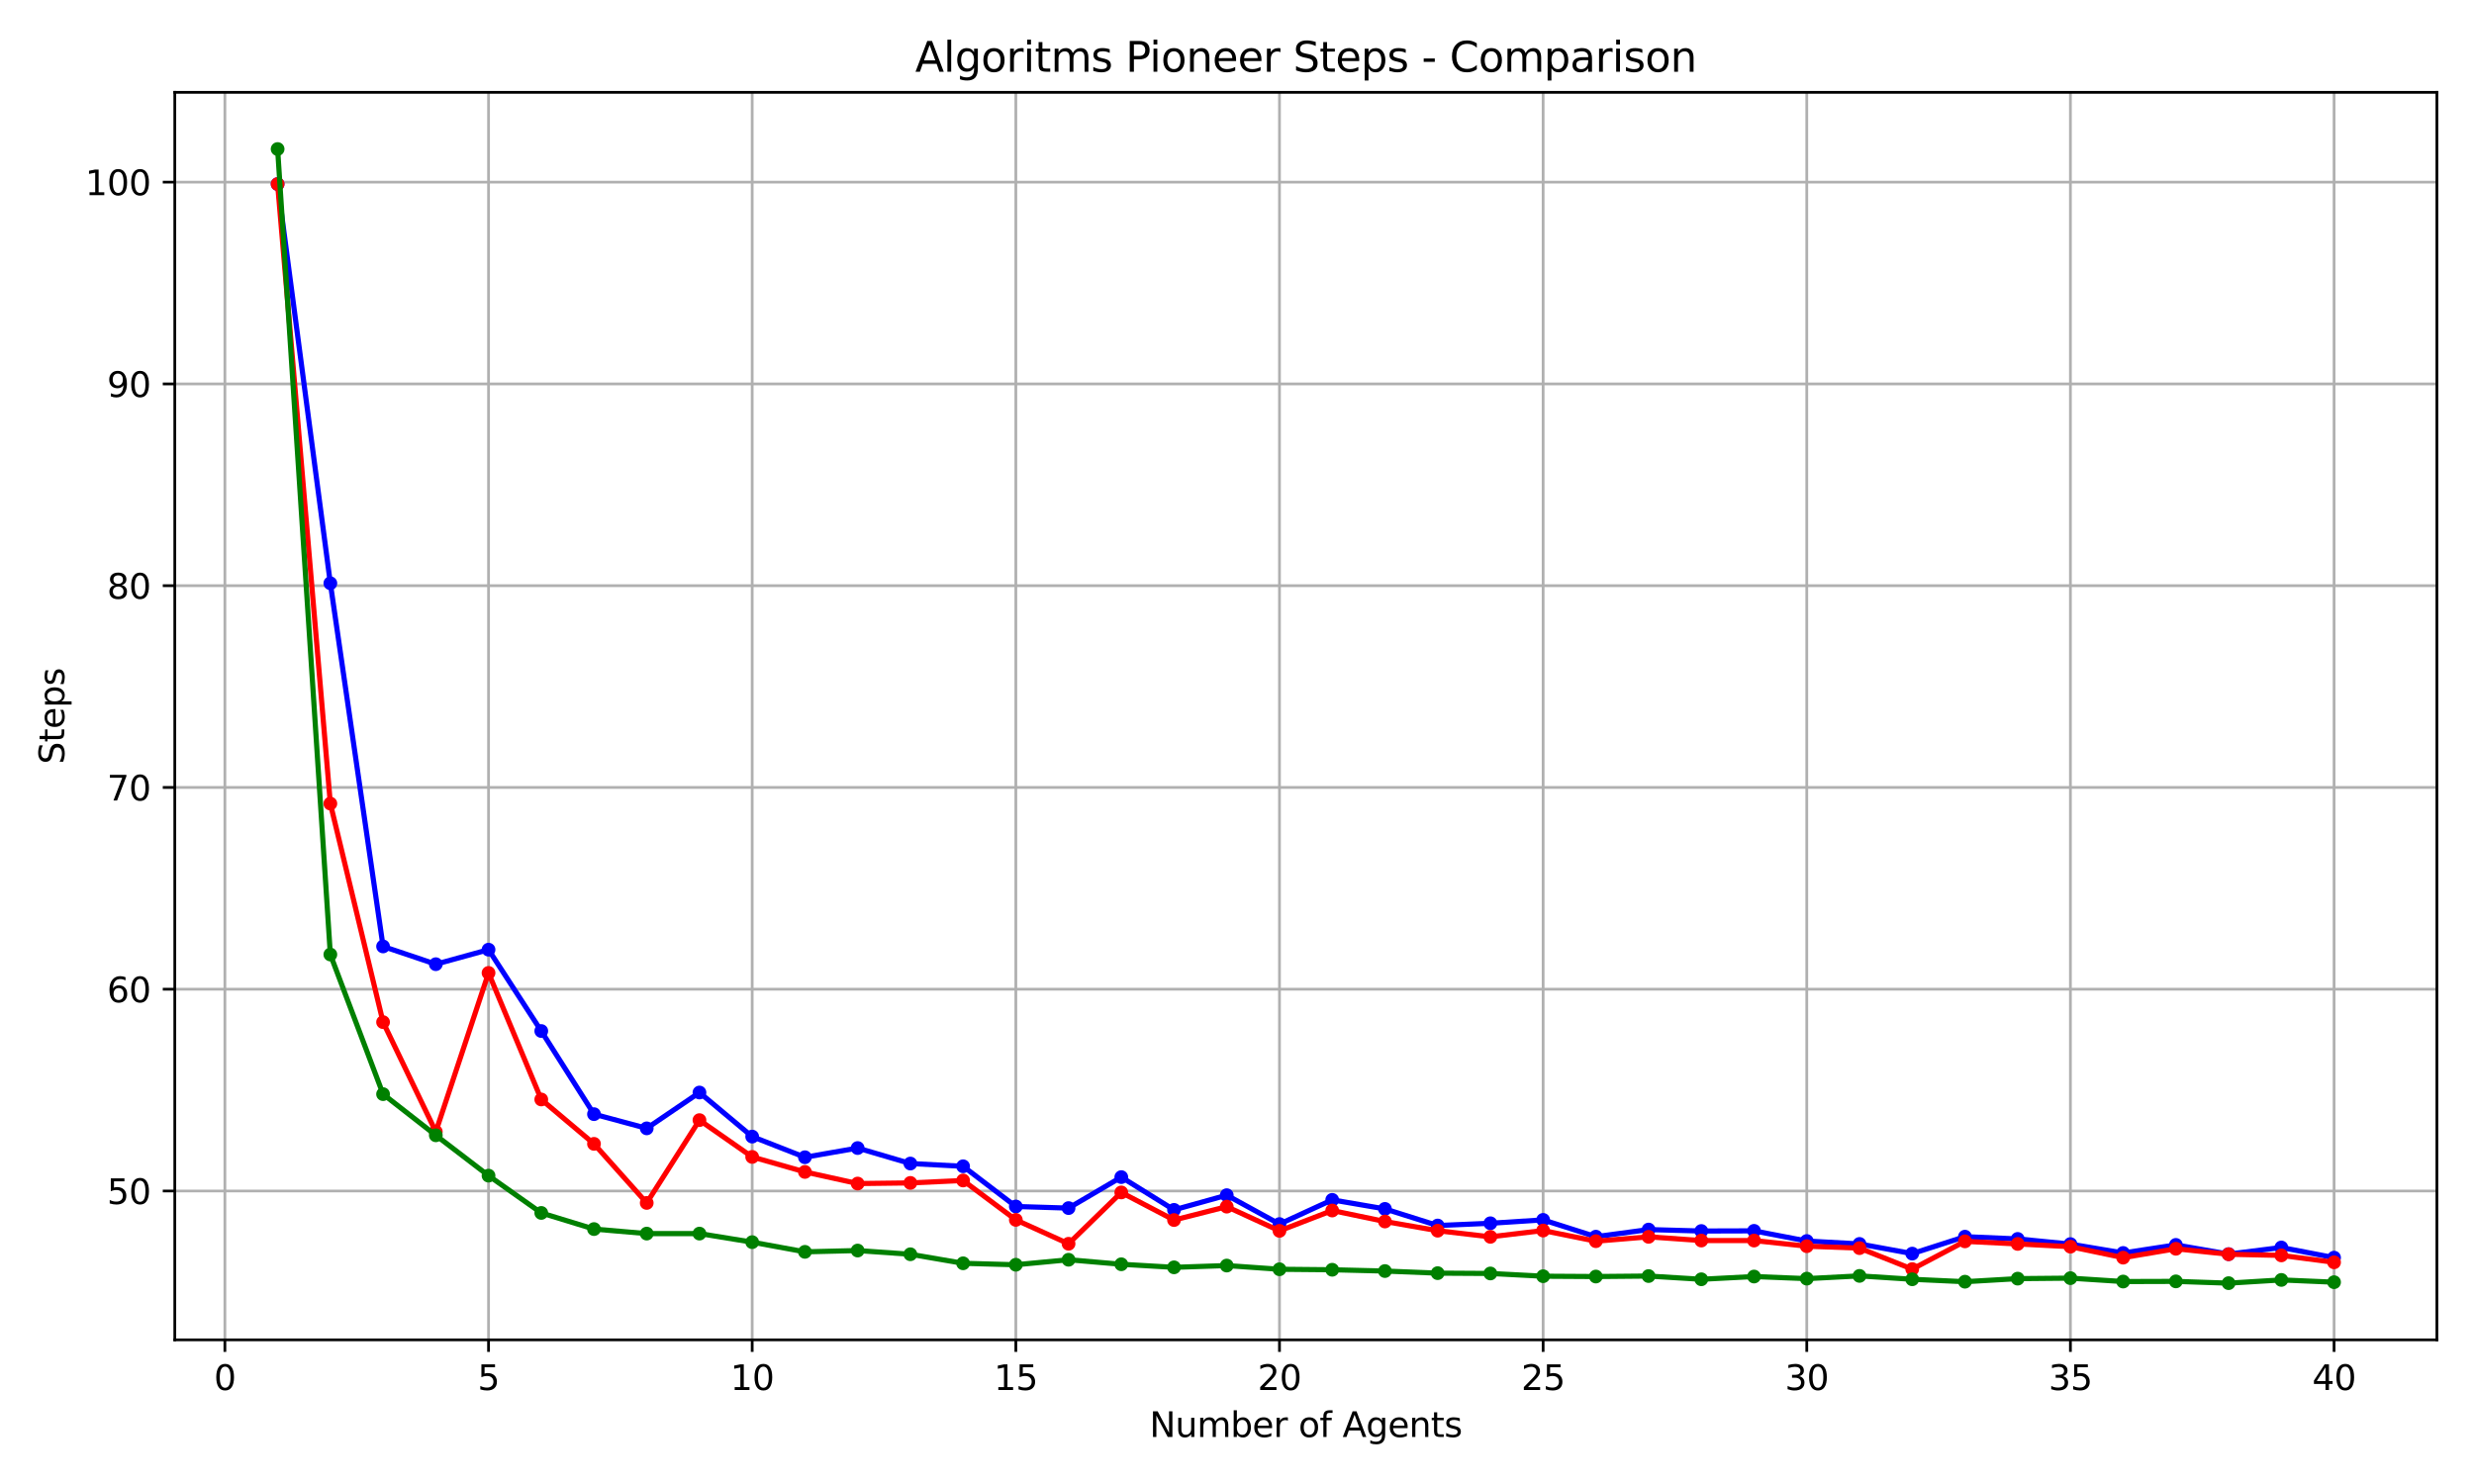 <?xml version="1.0" encoding="utf-8" standalone="no"?>
<!DOCTYPE svg PUBLIC "-//W3C//DTD SVG 1.1//EN"
  "http://www.w3.org/Graphics/SVG/1.1/DTD/svg11.dtd">
<svg xmlns:xlink="http://www.w3.org/1999/xlink" width="720pt" height="432pt" viewBox="0 0 720 432" xmlns="http://www.w3.org/2000/svg" version="1.1">
 <defs>
  <style type="text/css">*{stroke-linejoin: round; stroke-linecap: butt}</style>
 </defs>
 <g id="figure_1">
  <g id="patch_1">
   <path d="M 0 432 
L 720 432 
L 720 0 
L 0 0 
z
" style="fill: #ffffff"/>
  </g>
  <g id="axes_1">
   <g id="patch_2">
    <path d="M 50.87 390.04 
L 709.2 390.04 
L 709.2 26.88 
L 50.87 26.88 
z
" style="fill: #ffffff"/>
   </g>
   <g id="matplotlib.axis_1">
    <g id="xtick_1">
     <g id="line2d_1">
      <path d="M 65.448 390.04 
L 65.448 26.88 
" clip-path="url(#pbf9ef3dadc)" style="fill: none; stroke: #b0b0b0; stroke-width: 0.8; stroke-linecap: square"/>
     </g>
     <g id="line2d_2">
      <defs>
       <path id="m351fe3b814" d="M 0 0 
L 0 3.5 
" style="stroke: #000000; stroke-width: 0.8"/>
      </defs>
      <g>
       <use xlink:href="#m351fe3b814" x="65.448" y="390.04" style="stroke: #000000; stroke-width: 0.8"/>
      </g>
     </g>
     <g id="text_1">
      <!-- 0 -->
      <g transform="translate(62.267 404.638) scale(0.1 -0.1)">
       <defs>
        <path id="DejaVuSans-30" d="M 2034 4250 
Q 1547 4250 1301 3770 
Q 1056 3291 1056 2328 
Q 1056 1369 1301 889 
Q 1547 409 2034 409 
Q 2525 409 2770 889 
Q 3016 1369 3016 2328 
Q 3016 3291 2770 3770 
Q 2525 4250 2034 4250 
z
M 2034 4750 
Q 2819 4750 3233 4129 
Q 3647 3509 3647 2328 
Q 3647 1150 3233 529 
Q 2819 -91 2034 -91 
Q 1250 -91 836 529 
Q 422 1150 422 2328 
Q 422 3509 836 4129 
Q 1250 4750 2034 4750 
z
" transform="scale(0.016)"/>
       </defs>
       <use xlink:href="#DejaVuSans-30"/>
      </g>
     </g>
    </g>
    <g id="xtick_2">
     <g id="line2d_3">
      <path d="M 142.177 390.04 
L 142.177 26.88 
" clip-path="url(#pbf9ef3dadc)" style="fill: none; stroke: #b0b0b0; stroke-width: 0.8; stroke-linecap: square"/>
     </g>
     <g id="line2d_4">
      <g>
       <use xlink:href="#m351fe3b814" x="142.177" y="390.04" style="stroke: #000000; stroke-width: 0.8"/>
      </g>
     </g>
     <g id="text_2">
      <!-- 5 -->
      <g transform="translate(138.996 404.638) scale(0.1 -0.1)">
       <defs>
        <path id="DejaVuSans-35" d="M 691 4666 
L 3169 4666 
L 3169 4134 
L 1269 4134 
L 1269 2991 
Q 1406 3038 1543 3061 
Q 1681 3084 1819 3084 
Q 2600 3084 3056 2656 
Q 3513 2228 3513 1497 
Q 3513 744 3044 326 
Q 2575 -91 1722 -91 
Q 1428 -91 1123 -41 
Q 819 9 494 109 
L 494 744 
Q 775 591 1075 516 
Q 1375 441 1709 441 
Q 2250 441 2565 725 
Q 2881 1009 2881 1497 
Q 2881 1984 2565 2268 
Q 2250 2553 1709 2553 
Q 1456 2553 1204 2497 
Q 953 2441 691 2322 
L 691 4666 
z
" transform="scale(0.016)"/>
       </defs>
       <use xlink:href="#DejaVuSans-35"/>
      </g>
     </g>
    </g>
    <g id="xtick_3">
     <g id="line2d_5">
      <path d="M 218.905 390.04 
L 218.905 26.88 
" clip-path="url(#pbf9ef3dadc)" style="fill: none; stroke: #b0b0b0; stroke-width: 0.8; stroke-linecap: square"/>
     </g>
     <g id="line2d_6">
      <g>
       <use xlink:href="#m351fe3b814" x="218.905" y="390.04" style="stroke: #000000; stroke-width: 0.8"/>
      </g>
     </g>
     <g id="text_3">
      <!-- 10 -->
      <g transform="translate(212.543 404.638) scale(0.1 -0.1)">
       <defs>
        <path id="DejaVuSans-31" d="M 794 531 
L 1825 531 
L 1825 4091 
L 703 3866 
L 703 4441 
L 1819 4666 
L 2450 4666 
L 2450 531 
L 3481 531 
L 3481 0 
L 794 0 
L 794 531 
z
" transform="scale(0.016)"/>
       </defs>
       <use xlink:href="#DejaVuSans-31"/>
       <use xlink:href="#DejaVuSans-30" x="63.623"/>
      </g>
     </g>
    </g>
    <g id="xtick_4">
     <g id="line2d_7">
      <path d="M 295.634 390.04 
L 295.634 26.88 
" clip-path="url(#pbf9ef3dadc)" style="fill: none; stroke: #b0b0b0; stroke-width: 0.8; stroke-linecap: square"/>
     </g>
     <g id="line2d_8">
      <g>
       <use xlink:href="#m351fe3b814" x="295.634" y="390.04" style="stroke: #000000; stroke-width: 0.8"/>
      </g>
     </g>
     <g id="text_4">
      <!-- 15 -->
      <g transform="translate(289.271 404.638) scale(0.1 -0.1)">
       <use xlink:href="#DejaVuSans-31"/>
       <use xlink:href="#DejaVuSans-35" x="63.623"/>
      </g>
     </g>
    </g>
    <g id="xtick_5">
     <g id="line2d_9">
      <path d="M 372.362 390.04 
L 372.362 26.88 
" clip-path="url(#pbf9ef3dadc)" style="fill: none; stroke: #b0b0b0; stroke-width: 0.8; stroke-linecap: square"/>
     </g>
     <g id="line2d_10">
      <g>
       <use xlink:href="#m351fe3b814" x="372.362" y="390.04" style="stroke: #000000; stroke-width: 0.8"/>
      </g>
     </g>
     <g id="text_5">
      <!-- 20 -->
      <g transform="translate(366 404.638) scale(0.1 -0.1)">
       <defs>
        <path id="DejaVuSans-32" d="M 1228 531 
L 3431 531 
L 3431 0 
L 469 0 
L 469 531 
Q 828 903 1448 1529 
Q 2069 2156 2228 2338 
Q 2531 2678 2651 2914 
Q 2772 3150 2772 3378 
Q 2772 3750 2511 3984 
Q 2250 4219 1831 4219 
Q 1534 4219 1204 4116 
Q 875 4013 500 3803 
L 500 4441 
Q 881 4594 1212 4672 
Q 1544 4750 1819 4750 
Q 2544 4750 2975 4387 
Q 3406 4025 3406 3419 
Q 3406 3131 3298 2873 
Q 3191 2616 2906 2266 
Q 2828 2175 2409 1742 
Q 1991 1309 1228 531 
z
" transform="scale(0.016)"/>
       </defs>
       <use xlink:href="#DejaVuSans-32"/>
       <use xlink:href="#DejaVuSans-30" x="63.623"/>
      </g>
     </g>
    </g>
    <g id="xtick_6">
     <g id="line2d_11">
      <path d="M 449.091 390.04 
L 449.091 26.88 
" clip-path="url(#pbf9ef3dadc)" style="fill: none; stroke: #b0b0b0; stroke-width: 0.8; stroke-linecap: square"/>
     </g>
     <g id="line2d_12">
      <g>
       <use xlink:href="#m351fe3b814" x="449.091" y="390.04" style="stroke: #000000; stroke-width: 0.8"/>
      </g>
     </g>
     <g id="text_6">
      <!-- 25 -->
      <g transform="translate(442.728 404.638) scale(0.1 -0.1)">
       <use xlink:href="#DejaVuSans-32"/>
       <use xlink:href="#DejaVuSans-35" x="63.623"/>
      </g>
     </g>
    </g>
    <g id="xtick_7">
     <g id="line2d_13">
      <path d="M 525.819 390.04 
L 525.819 26.88 
" clip-path="url(#pbf9ef3dadc)" style="fill: none; stroke: #b0b0b0; stroke-width: 0.8; stroke-linecap: square"/>
     </g>
     <g id="line2d_14">
      <g>
       <use xlink:href="#m351fe3b814" x="525.819" y="390.04" style="stroke: #000000; stroke-width: 0.8"/>
      </g>
     </g>
     <g id="text_7">
      <!-- 30 -->
      <g transform="translate(519.457 404.638) scale(0.1 -0.1)">
       <defs>
        <path id="DejaVuSans-33" d="M 2597 2516 
Q 3050 2419 3304 2112 
Q 3559 1806 3559 1356 
Q 3559 666 3084 287 
Q 2609 -91 1734 -91 
Q 1441 -91 1130 -33 
Q 819 25 488 141 
L 488 750 
Q 750 597 1062 519 
Q 1375 441 1716 441 
Q 2309 441 2620 675 
Q 2931 909 2931 1356 
Q 2931 1769 2642 2001 
Q 2353 2234 1838 2234 
L 1294 2234 
L 1294 2753 
L 1863 2753 
Q 2328 2753 2575 2939 
Q 2822 3125 2822 3475 
Q 2822 3834 2567 4026 
Q 2313 4219 1838 4219 
Q 1578 4219 1281 4162 
Q 984 4106 628 3988 
L 628 4550 
Q 988 4650 1302 4700 
Q 1616 4750 1894 4750 
Q 2613 4750 3031 4423 
Q 3450 4097 3450 3541 
Q 3450 3153 3228 2886 
Q 3006 2619 2597 2516 
z
" transform="scale(0.016)"/>
       </defs>
       <use xlink:href="#DejaVuSans-33"/>
       <use xlink:href="#DejaVuSans-30" x="63.623"/>
      </g>
     </g>
    </g>
    <g id="xtick_8">
     <g id="line2d_15">
      <path d="M 602.547 390.04 
L 602.547 26.88 
" clip-path="url(#pbf9ef3dadc)" style="fill: none; stroke: #b0b0b0; stroke-width: 0.8; stroke-linecap: square"/>
     </g>
     <g id="line2d_16">
      <g>
       <use xlink:href="#m351fe3b814" x="602.547" y="390.04" style="stroke: #000000; stroke-width: 0.8"/>
      </g>
     </g>
     <g id="text_8">
      <!-- 35 -->
      <g transform="translate(596.185 404.638) scale(0.1 -0.1)">
       <use xlink:href="#DejaVuSans-33"/>
       <use xlink:href="#DejaVuSans-35" x="63.623"/>
      </g>
     </g>
    </g>
    <g id="xtick_9">
     <g id="line2d_17">
      <path d="M 679.276 390.04 
L 679.276 26.88 
" clip-path="url(#pbf9ef3dadc)" style="fill: none; stroke: #b0b0b0; stroke-width: 0.8; stroke-linecap: square"/>
     </g>
     <g id="line2d_18">
      <g>
       <use xlink:href="#m351fe3b814" x="679.276" y="390.04" style="stroke: #000000; stroke-width: 0.8"/>
      </g>
     </g>
     <g id="text_9">
      <!-- 40 -->
      <g transform="translate(672.913 404.638) scale(0.1 -0.1)">
       <defs>
        <path id="DejaVuSans-34" d="M 2419 4116 
L 825 1625 
L 2419 1625 
L 2419 4116 
z
M 2253 4666 
L 3047 4666 
L 3047 1625 
L 3713 1625 
L 3713 1100 
L 3047 1100 
L 3047 0 
L 2419 0 
L 2419 1100 
L 313 1100 
L 313 1709 
L 2253 4666 
z
" transform="scale(0.016)"/>
       </defs>
       <use xlink:href="#DejaVuSans-34"/>
       <use xlink:href="#DejaVuSans-30" x="63.623"/>
      </g>
     </g>
    </g>
    <g id="text_10">
     <!-- Number of Agents -->
     <g transform="translate(334.547 418.317) scale(0.1 -0.1)">
      <defs>
       <path id="DejaVuSans-4e" d="M 628 4666 
L 1478 4666 
L 3547 763 
L 3547 4666 
L 4159 4666 
L 4159 0 
L 3309 0 
L 1241 3903 
L 1241 0 
L 628 0 
L 628 4666 
z
" transform="scale(0.016)"/>
       <path id="DejaVuSans-75" d="M 544 1381 
L 544 3500 
L 1119 3500 
L 1119 1403 
Q 1119 906 1312 657 
Q 1506 409 1894 409 
Q 2359 409 2629 706 
Q 2900 1003 2900 1516 
L 2900 3500 
L 3475 3500 
L 3475 0 
L 2900 0 
L 2900 538 
Q 2691 219 2414 64 
Q 2138 -91 1772 -91 
Q 1169 -91 856 284 
Q 544 659 544 1381 
z
M 1991 3584 
L 1991 3584 
z
" transform="scale(0.016)"/>
       <path id="DejaVuSans-6d" d="M 3328 2828 
Q 3544 3216 3844 3400 
Q 4144 3584 4550 3584 
Q 5097 3584 5394 3201 
Q 5691 2819 5691 2113 
L 5691 0 
L 5113 0 
L 5113 2094 
Q 5113 2597 4934 2840 
Q 4756 3084 4391 3084 
Q 3944 3084 3684 2787 
Q 3425 2491 3425 1978 
L 3425 0 
L 2847 0 
L 2847 2094 
Q 2847 2600 2669 2842 
Q 2491 3084 2119 3084 
Q 1678 3084 1418 2786 
Q 1159 2488 1159 1978 
L 1159 0 
L 581 0 
L 581 3500 
L 1159 3500 
L 1159 2956 
Q 1356 3278 1631 3431 
Q 1906 3584 2284 3584 
Q 2666 3584 2933 3390 
Q 3200 3197 3328 2828 
z
" transform="scale(0.016)"/>
       <path id="DejaVuSans-62" d="M 3116 1747 
Q 3116 2381 2855 2742 
Q 2594 3103 2138 3103 
Q 1681 3103 1420 2742 
Q 1159 2381 1159 1747 
Q 1159 1113 1420 752 
Q 1681 391 2138 391 
Q 2594 391 2855 752 
Q 3116 1113 3116 1747 
z
M 1159 2969 
Q 1341 3281 1617 3432 
Q 1894 3584 2278 3584 
Q 2916 3584 3314 3078 
Q 3713 2572 3713 1747 
Q 3713 922 3314 415 
Q 2916 -91 2278 -91 
Q 1894 -91 1617 61 
Q 1341 213 1159 525 
L 1159 0 
L 581 0 
L 581 4863 
L 1159 4863 
L 1159 2969 
z
" transform="scale(0.016)"/>
       <path id="DejaVuSans-65" d="M 3597 1894 
L 3597 1613 
L 953 1613 
Q 991 1019 1311 708 
Q 1631 397 2203 397 
Q 2534 397 2845 478 
Q 3156 559 3463 722 
L 3463 178 
Q 3153 47 2828 -22 
Q 2503 -91 2169 -91 
Q 1331 -91 842 396 
Q 353 884 353 1716 
Q 353 2575 817 3079 
Q 1281 3584 2069 3584 
Q 2775 3584 3186 3129 
Q 3597 2675 3597 1894 
z
M 3022 2063 
Q 3016 2534 2758 2815 
Q 2500 3097 2075 3097 
Q 1594 3097 1305 2825 
Q 1016 2553 972 2059 
L 3022 2063 
z
" transform="scale(0.016)"/>
       <path id="DejaVuSans-72" d="M 2631 2963 
Q 2534 3019 2420 3045 
Q 2306 3072 2169 3072 
Q 1681 3072 1420 2755 
Q 1159 2438 1159 1844 
L 1159 0 
L 581 0 
L 581 3500 
L 1159 3500 
L 1159 2956 
Q 1341 3275 1631 3429 
Q 1922 3584 2338 3584 
Q 2397 3584 2469 3576 
Q 2541 3569 2628 3553 
L 2631 2963 
z
" transform="scale(0.016)"/>
       <path id="DejaVuSans-20" transform="scale(0.016)"/>
       <path id="DejaVuSans-6f" d="M 1959 3097 
Q 1497 3097 1228 2736 
Q 959 2375 959 1747 
Q 959 1119 1226 758 
Q 1494 397 1959 397 
Q 2419 397 2687 759 
Q 2956 1122 2956 1747 
Q 2956 2369 2687 2733 
Q 2419 3097 1959 3097 
z
M 1959 3584 
Q 2709 3584 3137 3096 
Q 3566 2609 3566 1747 
Q 3566 888 3137 398 
Q 2709 -91 1959 -91 
Q 1206 -91 779 398 
Q 353 888 353 1747 
Q 353 2609 779 3096 
Q 1206 3584 1959 3584 
z
" transform="scale(0.016)"/>
       <path id="DejaVuSans-66" d="M 2375 4863 
L 2375 4384 
L 1825 4384 
Q 1516 4384 1395 4259 
Q 1275 4134 1275 3809 
L 1275 3500 
L 2222 3500 
L 2222 3053 
L 1275 3053 
L 1275 0 
L 697 0 
L 697 3053 
L 147 3053 
L 147 3500 
L 697 3500 
L 697 3744 
Q 697 4328 969 4595 
Q 1241 4863 1831 4863 
L 2375 4863 
z
" transform="scale(0.016)"/>
       <path id="DejaVuSans-41" d="M 2188 4044 
L 1331 1722 
L 3047 1722 
L 2188 4044 
z
M 1831 4666 
L 2547 4666 
L 4325 0 
L 3669 0 
L 3244 1197 
L 1141 1197 
L 716 0 
L 50 0 
L 1831 4666 
z
" transform="scale(0.016)"/>
       <path id="DejaVuSans-67" d="M 2906 1791 
Q 2906 2416 2648 2759 
Q 2391 3103 1925 3103 
Q 1463 3103 1205 2759 
Q 947 2416 947 1791 
Q 947 1169 1205 825 
Q 1463 481 1925 481 
Q 2391 481 2648 825 
Q 2906 1169 2906 1791 
z
M 3481 434 
Q 3481 -459 3084 -895 
Q 2688 -1331 1869 -1331 
Q 1566 -1331 1297 -1286 
Q 1028 -1241 775 -1147 
L 775 -588 
Q 1028 -725 1275 -790 
Q 1522 -856 1778 -856 
Q 2344 -856 2625 -561 
Q 2906 -266 2906 331 
L 2906 616 
Q 2728 306 2450 153 
Q 2172 0 1784 0 
Q 1141 0 747 490 
Q 353 981 353 1791 
Q 353 2603 747 3093 
Q 1141 3584 1784 3584 
Q 2172 3584 2450 3431 
Q 2728 3278 2906 2969 
L 2906 3500 
L 3481 3500 
L 3481 434 
z
" transform="scale(0.016)"/>
       <path id="DejaVuSans-6e" d="M 3513 2113 
L 3513 0 
L 2938 0 
L 2938 2094 
Q 2938 2591 2744 2837 
Q 2550 3084 2163 3084 
Q 1697 3084 1428 2787 
Q 1159 2491 1159 1978 
L 1159 0 
L 581 0 
L 581 3500 
L 1159 3500 
L 1159 2956 
Q 1366 3272 1645 3428 
Q 1925 3584 2291 3584 
Q 2894 3584 3203 3211 
Q 3513 2838 3513 2113 
z
" transform="scale(0.016)"/>
       <path id="DejaVuSans-74" d="M 1172 4494 
L 1172 3500 
L 2356 3500 
L 2356 3053 
L 1172 3053 
L 1172 1153 
Q 1172 725 1289 603 
Q 1406 481 1766 481 
L 2356 481 
L 2356 0 
L 1766 0 
Q 1100 0 847 248 
Q 594 497 594 1153 
L 594 3053 
L 172 3053 
L 172 3500 
L 594 3500 
L 594 4494 
L 1172 4494 
z
" transform="scale(0.016)"/>
       <path id="DejaVuSans-73" d="M 2834 3397 
L 2834 2853 
Q 2591 2978 2328 3040 
Q 2066 3103 1784 3103 
Q 1356 3103 1142 2972 
Q 928 2841 928 2578 
Q 928 2378 1081 2264 
Q 1234 2150 1697 2047 
L 1894 2003 
Q 2506 1872 2764 1633 
Q 3022 1394 3022 966 
Q 3022 478 2636 193 
Q 2250 -91 1575 -91 
Q 1294 -91 989 -36 
Q 684 19 347 128 
L 347 722 
Q 666 556 975 473 
Q 1284 391 1588 391 
Q 1994 391 2212 530 
Q 2431 669 2431 922 
Q 2431 1156 2273 1281 
Q 2116 1406 1581 1522 
L 1381 1569 
Q 847 1681 609 1914 
Q 372 2147 372 2553 
Q 372 3047 722 3315 
Q 1072 3584 1716 3584 
Q 2034 3584 2315 3537 
Q 2597 3491 2834 3397 
z
" transform="scale(0.016)"/>
      </defs>
      <use xlink:href="#DejaVuSans-4e"/>
      <use xlink:href="#DejaVuSans-75" x="74.805"/>
      <use xlink:href="#DejaVuSans-6d" x="138.184"/>
      <use xlink:href="#DejaVuSans-62" x="235.596"/>
      <use xlink:href="#DejaVuSans-65" x="299.072"/>
      <use xlink:href="#DejaVuSans-72" x="360.596"/>
      <use xlink:href="#DejaVuSans-20" x="401.709"/>
      <use xlink:href="#DejaVuSans-6f" x="433.496"/>
      <use xlink:href="#DejaVuSans-66" x="494.678"/>
      <use xlink:href="#DejaVuSans-20" x="529.883"/>
      <use xlink:href="#DejaVuSans-41" x="561.67"/>
      <use xlink:href="#DejaVuSans-67" x="630.078"/>
      <use xlink:href="#DejaVuSans-65" x="693.555"/>
      <use xlink:href="#DejaVuSans-6e" x="755.078"/>
      <use xlink:href="#DejaVuSans-74" x="818.457"/>
      <use xlink:href="#DejaVuSans-73" x="857.666"/>
     </g>
    </g>
   </g>
   <g id="matplotlib.axis_2">
    <g id="ytick_1">
     <g id="line2d_19">
      <path d="M 50.87 346.702 
L 709.2 346.702 
" clip-path="url(#pbf9ef3dadc)" style="fill: none; stroke: #b0b0b0; stroke-width: 0.8; stroke-linecap: square"/>
     </g>
     <g id="line2d_20">
      <defs>
       <path id="m1aea2641ac" d="M 0 0 
L -3.5 0 
" style="stroke: #000000; stroke-width: 0.8"/>
      </defs>
      <g>
       <use xlink:href="#m1aea2641ac" x="50.87" y="346.702" style="stroke: #000000; stroke-width: 0.8"/>
      </g>
     </g>
     <g id="text_11">
      <!-- 50 -->
      <g transform="translate(31.145 350.501) scale(0.1 -0.1)">
       <use xlink:href="#DejaVuSans-35"/>
       <use xlink:href="#DejaVuSans-30" x="63.623"/>
      </g>
     </g>
    </g>
    <g id="ytick_2">
     <g id="line2d_21">
      <path d="M 50.87 287.966 
L 709.2 287.966 
" clip-path="url(#pbf9ef3dadc)" style="fill: none; stroke: #b0b0b0; stroke-width: 0.8; stroke-linecap: square"/>
     </g>
     <g id="line2d_22">
      <g>
       <use xlink:href="#m1aea2641ac" x="50.87" y="287.966" style="stroke: #000000; stroke-width: 0.8"/>
      </g>
     </g>
     <g id="text_12">
      <!-- 60 -->
      <g transform="translate(31.145 291.765) scale(0.1 -0.1)">
       <defs>
        <path id="DejaVuSans-36" d="M 2113 2584 
Q 1688 2584 1439 2293 
Q 1191 2003 1191 1497 
Q 1191 994 1439 701 
Q 1688 409 2113 409 
Q 2538 409 2786 701 
Q 3034 994 3034 1497 
Q 3034 2003 2786 2293 
Q 2538 2584 2113 2584 
z
M 3366 4563 
L 3366 3988 
Q 3128 4100 2886 4159 
Q 2644 4219 2406 4219 
Q 1781 4219 1451 3797 
Q 1122 3375 1075 2522 
Q 1259 2794 1537 2939 
Q 1816 3084 2150 3084 
Q 2853 3084 3261 2657 
Q 3669 2231 3669 1497 
Q 3669 778 3244 343 
Q 2819 -91 2113 -91 
Q 1303 -91 875 529 
Q 447 1150 447 2328 
Q 447 3434 972 4092 
Q 1497 4750 2381 4750 
Q 2619 4750 2861 4703 
Q 3103 4656 3366 4563 
z
" transform="scale(0.016)"/>
       </defs>
       <use xlink:href="#DejaVuSans-36"/>
       <use xlink:href="#DejaVuSans-30" x="63.623"/>
      </g>
     </g>
    </g>
    <g id="ytick_3">
     <g id="line2d_23">
      <path d="M 50.87 229.229 
L 709.2 229.229 
" clip-path="url(#pbf9ef3dadc)" style="fill: none; stroke: #b0b0b0; stroke-width: 0.8; stroke-linecap: square"/>
     </g>
     <g id="line2d_24">
      <g>
       <use xlink:href="#m1aea2641ac" x="50.87" y="229.229" style="stroke: #000000; stroke-width: 0.8"/>
      </g>
     </g>
     <g id="text_13">
      <!-- 70 -->
      <g transform="translate(31.145 233.028) scale(0.1 -0.1)">
       <defs>
        <path id="DejaVuSans-37" d="M 525 4666 
L 3525 4666 
L 3525 4397 
L 1831 0 
L 1172 0 
L 2766 4134 
L 525 4134 
L 525 4666 
z
" transform="scale(0.016)"/>
       </defs>
       <use xlink:href="#DejaVuSans-37"/>
       <use xlink:href="#DejaVuSans-30" x="63.623"/>
      </g>
     </g>
    </g>
    <g id="ytick_4">
     <g id="line2d_25">
      <path d="M 50.87 170.493 
L 709.2 170.493 
" clip-path="url(#pbf9ef3dadc)" style="fill: none; stroke: #b0b0b0; stroke-width: 0.8; stroke-linecap: square"/>
     </g>
     <g id="line2d_26">
      <g>
       <use xlink:href="#m1aea2641ac" x="50.87" y="170.493" style="stroke: #000000; stroke-width: 0.8"/>
      </g>
     </g>
     <g id="text_14">
      <!-- 80 -->
      <g transform="translate(31.145 174.292) scale(0.1 -0.1)">
       <defs>
        <path id="DejaVuSans-38" d="M 2034 2216 
Q 1584 2216 1326 1975 
Q 1069 1734 1069 1313 
Q 1069 891 1326 650 
Q 1584 409 2034 409 
Q 2484 409 2743 651 
Q 3003 894 3003 1313 
Q 3003 1734 2745 1975 
Q 2488 2216 2034 2216 
z
M 1403 2484 
Q 997 2584 770 2862 
Q 544 3141 544 3541 
Q 544 4100 942 4425 
Q 1341 4750 2034 4750 
Q 2731 4750 3128 4425 
Q 3525 4100 3525 3541 
Q 3525 3141 3298 2862 
Q 3072 2584 2669 2484 
Q 3125 2378 3379 2068 
Q 3634 1759 3634 1313 
Q 3634 634 3220 271 
Q 2806 -91 2034 -91 
Q 1263 -91 848 271 
Q 434 634 434 1313 
Q 434 1759 690 2068 
Q 947 2378 1403 2484 
z
M 1172 3481 
Q 1172 3119 1398 2916 
Q 1625 2713 2034 2713 
Q 2441 2713 2670 2916 
Q 2900 3119 2900 3481 
Q 2900 3844 2670 4047 
Q 2441 4250 2034 4250 
Q 1625 4250 1398 4047 
Q 1172 3844 1172 3481 
z
" transform="scale(0.016)"/>
       </defs>
       <use xlink:href="#DejaVuSans-38"/>
       <use xlink:href="#DejaVuSans-30" x="63.623"/>
      </g>
     </g>
    </g>
    <g id="ytick_5">
     <g id="line2d_27">
      <path d="M 50.87 111.756 
L 709.2 111.756 
" clip-path="url(#pbf9ef3dadc)" style="fill: none; stroke: #b0b0b0; stroke-width: 0.8; stroke-linecap: square"/>
     </g>
     <g id="line2d_28">
      <g>
       <use xlink:href="#m1aea2641ac" x="50.87" y="111.756" style="stroke: #000000; stroke-width: 0.8"/>
      </g>
     </g>
     <g id="text_15">
      <!-- 90 -->
      <g transform="translate(31.145 115.556) scale(0.1 -0.1)">
       <defs>
        <path id="DejaVuSans-39" d="M 703 97 
L 703 672 
Q 941 559 1184 500 
Q 1428 441 1663 441 
Q 2288 441 2617 861 
Q 2947 1281 2994 2138 
Q 2813 1869 2534 1725 
Q 2256 1581 1919 1581 
Q 1219 1581 811 2004 
Q 403 2428 403 3163 
Q 403 3881 828 4315 
Q 1253 4750 1959 4750 
Q 2769 4750 3195 4129 
Q 3622 3509 3622 2328 
Q 3622 1225 3098 567 
Q 2575 -91 1691 -91 
Q 1453 -91 1209 -44 
Q 966 3 703 97 
z
M 1959 2075 
Q 2384 2075 2632 2365 
Q 2881 2656 2881 3163 
Q 2881 3666 2632 3958 
Q 2384 4250 1959 4250 
Q 1534 4250 1286 3958 
Q 1038 3666 1038 3163 
Q 1038 2656 1286 2365 
Q 1534 2075 1959 2075 
z
" transform="scale(0.016)"/>
       </defs>
       <use xlink:href="#DejaVuSans-39"/>
       <use xlink:href="#DejaVuSans-30" x="63.623"/>
      </g>
     </g>
    </g>
    <g id="ytick_6">
     <g id="line2d_29">
      <path d="M 50.87 53.02 
L 709.2 53.02 
" clip-path="url(#pbf9ef3dadc)" style="fill: none; stroke: #b0b0b0; stroke-width: 0.8; stroke-linecap: square"/>
     </g>
     <g id="line2d_30">
      <g>
       <use xlink:href="#m1aea2641ac" x="50.87" y="53.02" style="stroke: #000000; stroke-width: 0.8"/>
      </g>
     </g>
     <g id="text_16">
      <!-- 100 -->
      <g transform="translate(24.782 56.819) scale(0.1 -0.1)">
       <use xlink:href="#DejaVuSans-31"/>
       <use xlink:href="#DejaVuSans-30" x="63.623"/>
       <use xlink:href="#DejaVuSans-30" x="127.246"/>
      </g>
     </g>
    </g>
    <g id="text_17">
     <!-- Steps -->
     <g transform="translate(18.703 222.45) rotate(-90) scale(0.1 -0.1)">
      <defs>
       <path id="DejaVuSans-53" d="M 3425 4513 
L 3425 3897 
Q 3066 4069 2747 4153 
Q 2428 4238 2131 4238 
Q 1616 4238 1336 4038 
Q 1056 3838 1056 3469 
Q 1056 3159 1242 3001 
Q 1428 2844 1947 2747 
L 2328 2669 
Q 3034 2534 3370 2195 
Q 3706 1856 3706 1288 
Q 3706 609 3251 259 
Q 2797 -91 1919 -91 
Q 1588 -91 1214 -16 
Q 841 59 441 206 
L 441 856 
Q 825 641 1194 531 
Q 1563 422 1919 422 
Q 2459 422 2753 634 
Q 3047 847 3047 1241 
Q 3047 1584 2836 1778 
Q 2625 1972 2144 2069 
L 1759 2144 
Q 1053 2284 737 2584 
Q 422 2884 422 3419 
Q 422 4038 858 4394 
Q 1294 4750 2059 4750 
Q 2388 4750 2728 4690 
Q 3069 4631 3425 4513 
z
" transform="scale(0.016)"/>
       <path id="DejaVuSans-70" d="M 1159 525 
L 1159 -1331 
L 581 -1331 
L 581 3500 
L 1159 3500 
L 1159 2969 
Q 1341 3281 1617 3432 
Q 1894 3584 2278 3584 
Q 2916 3584 3314 3078 
Q 3713 2572 3713 1747 
Q 3713 922 3314 415 
Q 2916 -91 2278 -91 
Q 1894 -91 1617 61 
Q 1341 213 1159 525 
z
M 3116 1747 
Q 3116 2381 2855 2742 
Q 2594 3103 2138 3103 
Q 1681 3103 1420 2742 
Q 1159 2381 1159 1747 
Q 1159 1113 1420 752 
Q 1681 391 2138 391 
Q 2594 391 2855 752 
Q 3116 1113 3116 1747 
z
" transform="scale(0.016)"/>
      </defs>
      <use xlink:href="#DejaVuSans-53"/>
      <use xlink:href="#DejaVuSans-74" x="63.477"/>
      <use xlink:href="#DejaVuSans-65" x="102.686"/>
      <use xlink:href="#DejaVuSans-70" x="164.209"/>
      <use xlink:href="#DejaVuSans-73" x="227.686"/>
     </g>
    </g>
   </g>
   <g id="line2d_31">
    <path d="M 80.794 53.584 
L 96.14 169.788 
L 111.485 275.513 
L 126.831 280.682 
L 142.177 276.453 
L 157.523 300.136 
L 172.868 324.335 
L 188.214 328.47 
L 203.56 318.039 
L 218.905 330.867 
L 234.251 336.881 
L 249.597 334.203 
L 264.942 338.714 
L 280.288 339.513 
L 295.634 351.213 
L 310.979 351.683 
L 326.325 342.661 
L 341.671 352.2 
L 357.016 347.924 
L 372.362 356.335 
L 387.708 349.286 
L 403.054 351.918 
L 418.399 356.758 
L 433.745 356.1 
L 449.091 355.113 
L 464.436 360 
L 479.782 357.932 
L 495.128 358.355 
L 510.473 358.308 
L 525.819 361.269 
L 541.165 362.114 
L 556.51 364.934 
L 571.856 360 
L 587.202 360.658 
L 602.547 362.161 
L 617.893 364.746 
L 633.239 362.396 
L 648.585 365.075 
L 663.93 363.148 
L 679.276 366.108 
" clip-path="url(#pbf9ef3dadc)" style="fill: none; stroke: #0000ff; stroke-width: 1.5; stroke-linecap: square"/>
    <defs>
     <path id="m2b4573f543" d="M 0 1.5 
C 0.398 1.5 0.779 1.342 1.061 1.061 
C 1.342 0.779 1.5 0.398 1.5 0 
C 1.5 -0.398 1.342 -0.779 1.061 -1.061 
C 0.779 -1.342 0.398 -1.5 0 -1.5 
C -0.398 -1.5 -0.779 -1.342 -1.061 -1.061 
C -1.342 -0.779 -1.5 -0.398 -1.5 0 
C -1.5 0.398 -1.342 0.779 -1.061 1.061 
C -0.779 1.342 -0.398 1.5 0 1.5 
z
" style="stroke: #0000ff"/>
    </defs>
    <g clip-path="url(#pbf9ef3dadc)">
     <use xlink:href="#m2b4573f543" x="80.794" y="53.584" style="fill: #0000ff; stroke: #0000ff"/>
     <use xlink:href="#m2b4573f543" x="96.14" y="169.788" style="fill: #0000ff; stroke: #0000ff"/>
     <use xlink:href="#m2b4573f543" x="111.485" y="275.513" style="fill: #0000ff; stroke: #0000ff"/>
     <use xlink:href="#m2b4573f543" x="126.831" y="280.682" style="fill: #0000ff; stroke: #0000ff"/>
     <use xlink:href="#m2b4573f543" x="142.177" y="276.453" style="fill: #0000ff; stroke: #0000ff"/>
     <use xlink:href="#m2b4573f543" x="157.523" y="300.136" style="fill: #0000ff; stroke: #0000ff"/>
     <use xlink:href="#m2b4573f543" x="172.868" y="324.335" style="fill: #0000ff; stroke: #0000ff"/>
     <use xlink:href="#m2b4573f543" x="188.214" y="328.47" style="fill: #0000ff; stroke: #0000ff"/>
     <use xlink:href="#m2b4573f543" x="203.56" y="318.039" style="fill: #0000ff; stroke: #0000ff"/>
     <use xlink:href="#m2b4573f543" x="218.905" y="330.867" style="fill: #0000ff; stroke: #0000ff"/>
     <use xlink:href="#m2b4573f543" x="234.251" y="336.881" style="fill: #0000ff; stroke: #0000ff"/>
     <use xlink:href="#m2b4573f543" x="249.597" y="334.203" style="fill: #0000ff; stroke: #0000ff"/>
     <use xlink:href="#m2b4573f543" x="264.942" y="338.714" style="fill: #0000ff; stroke: #0000ff"/>
     <use xlink:href="#m2b4573f543" x="280.288" y="339.513" style="fill: #0000ff; stroke: #0000ff"/>
     <use xlink:href="#m2b4573f543" x="295.634" y="351.213" style="fill: #0000ff; stroke: #0000ff"/>
     <use xlink:href="#m2b4573f543" x="310.979" y="351.683" style="fill: #0000ff; stroke: #0000ff"/>
     <use xlink:href="#m2b4573f543" x="326.325" y="342.661" style="fill: #0000ff; stroke: #0000ff"/>
     <use xlink:href="#m2b4573f543" x="341.671" y="352.2" style="fill: #0000ff; stroke: #0000ff"/>
     <use xlink:href="#m2b4573f543" x="357.016" y="347.924" style="fill: #0000ff; stroke: #0000ff"/>
     <use xlink:href="#m2b4573f543" x="372.362" y="356.335" style="fill: #0000ff; stroke: #0000ff"/>
     <use xlink:href="#m2b4573f543" x="387.708" y="349.286" style="fill: #0000ff; stroke: #0000ff"/>
     <use xlink:href="#m2b4573f543" x="403.054" y="351.918" style="fill: #0000ff; stroke: #0000ff"/>
     <use xlink:href="#m2b4573f543" x="418.399" y="356.758" style="fill: #0000ff; stroke: #0000ff"/>
     <use xlink:href="#m2b4573f543" x="433.745" y="356.1" style="fill: #0000ff; stroke: #0000ff"/>
     <use xlink:href="#m2b4573f543" x="449.091" y="355.113" style="fill: #0000ff; stroke: #0000ff"/>
     <use xlink:href="#m2b4573f543" x="464.436" y="360" style="fill: #0000ff; stroke: #0000ff"/>
     <use xlink:href="#m2b4573f543" x="479.782" y="357.932" style="fill: #0000ff; stroke: #0000ff"/>
     <use xlink:href="#m2b4573f543" x="495.128" y="358.355" style="fill: #0000ff; stroke: #0000ff"/>
     <use xlink:href="#m2b4573f543" x="510.473" y="358.308" style="fill: #0000ff; stroke: #0000ff"/>
     <use xlink:href="#m2b4573f543" x="525.819" y="361.269" style="fill: #0000ff; stroke: #0000ff"/>
     <use xlink:href="#m2b4573f543" x="541.165" y="362.114" style="fill: #0000ff; stroke: #0000ff"/>
     <use xlink:href="#m2b4573f543" x="556.51" y="364.934" style="fill: #0000ff; stroke: #0000ff"/>
     <use xlink:href="#m2b4573f543" x="571.856" y="360" style="fill: #0000ff; stroke: #0000ff"/>
     <use xlink:href="#m2b4573f543" x="587.202" y="360.658" style="fill: #0000ff; stroke: #0000ff"/>
     <use xlink:href="#m2b4573f543" x="602.547" y="362.161" style="fill: #0000ff; stroke: #0000ff"/>
     <use xlink:href="#m2b4573f543" x="617.893" y="364.746" style="fill: #0000ff; stroke: #0000ff"/>
     <use xlink:href="#m2b4573f543" x="633.239" y="362.396" style="fill: #0000ff; stroke: #0000ff"/>
     <use xlink:href="#m2b4573f543" x="648.585" y="365.075" style="fill: #0000ff; stroke: #0000ff"/>
     <use xlink:href="#m2b4573f543" x="663.93" y="363.148" style="fill: #0000ff; stroke: #0000ff"/>
     <use xlink:href="#m2b4573f543" x="679.276" y="366.108" style="fill: #0000ff; stroke: #0000ff"/>
    </g>
   </g>
   <g id="line2d_32">
    <path d="M 80.794 53.584 
L 96.14 233.928 
L 111.485 297.551 
L 126.831 329.457 
L 142.177 283.22 
L 157.523 320.059 
L 172.868 332.981 
L 188.214 350.179 
L 203.56 326.074 
L 218.905 336.787 
L 234.251 341.157 
L 249.597 344.54 
L 264.942 344.352 
L 280.288 343.648 
L 295.634 355.113 
L 310.979 362.067 
L 326.325 347.125 
L 341.671 355.16 
L 357.016 351.26 
L 372.362 358.308 
L 387.708 352.388 
L 403.054 355.583 
L 418.399 358.261 
L 433.745 360.047 
L 449.091 358.214 
L 464.436 361.316 
L 479.782 360.047 
L 495.128 361.128 
L 510.473 361.128 
L 525.819 362.772 
L 541.165 363.336 
L 556.51 369.445 
L 571.856 361.363 
L 587.202 362.114 
L 602.547 362.913 
L 617.893 366.108 
L 633.239 363.524 
L 648.585 365.122 
L 663.93 365.451 
L 679.276 367.471 
" clip-path="url(#pbf9ef3dadc)" style="fill: none; stroke: #ff0000; stroke-width: 1.5; stroke-linecap: square"/>
    <defs>
     <path id="mb86d8dbbf2" d="M 0 1.5 
C 0.398 1.5 0.779 1.342 1.061 1.061 
C 1.342 0.779 1.5 0.398 1.5 0 
C 1.5 -0.398 1.342 -0.779 1.061 -1.061 
C 0.779 -1.342 0.398 -1.5 0 -1.5 
C -0.398 -1.5 -0.779 -1.342 -1.061 -1.061 
C -1.342 -0.779 -1.5 -0.398 -1.5 0 
C -1.5 0.398 -1.342 0.779 -1.061 1.061 
C -0.779 1.342 -0.398 1.5 0 1.5 
z
" style="stroke: #ff0000"/>
    </defs>
    <g clip-path="url(#pbf9ef3dadc)">
     <use xlink:href="#mb86d8dbbf2" x="80.794" y="53.584" style="fill: #ff0000; stroke: #ff0000"/>
     <use xlink:href="#mb86d8dbbf2" x="96.14" y="233.928" style="fill: #ff0000; stroke: #ff0000"/>
     <use xlink:href="#mb86d8dbbf2" x="111.485" y="297.551" style="fill: #ff0000; stroke: #ff0000"/>
     <use xlink:href="#mb86d8dbbf2" x="126.831" y="329.457" style="fill: #ff0000; stroke: #ff0000"/>
     <use xlink:href="#mb86d8dbbf2" x="142.177" y="283.22" style="fill: #ff0000; stroke: #ff0000"/>
     <use xlink:href="#mb86d8dbbf2" x="157.523" y="320.059" style="fill: #ff0000; stroke: #ff0000"/>
     <use xlink:href="#mb86d8dbbf2" x="172.868" y="332.981" style="fill: #ff0000; stroke: #ff0000"/>
     <use xlink:href="#mb86d8dbbf2" x="188.214" y="350.179" style="fill: #ff0000; stroke: #ff0000"/>
     <use xlink:href="#mb86d8dbbf2" x="203.56" y="326.074" style="fill: #ff0000; stroke: #ff0000"/>
     <use xlink:href="#mb86d8dbbf2" x="218.905" y="336.787" style="fill: #ff0000; stroke: #ff0000"/>
     <use xlink:href="#mb86d8dbbf2" x="234.251" y="341.157" style="fill: #ff0000; stroke: #ff0000"/>
     <use xlink:href="#mb86d8dbbf2" x="249.597" y="344.54" style="fill: #ff0000; stroke: #ff0000"/>
     <use xlink:href="#mb86d8dbbf2" x="264.942" y="344.352" style="fill: #ff0000; stroke: #ff0000"/>
     <use xlink:href="#mb86d8dbbf2" x="280.288" y="343.648" style="fill: #ff0000; stroke: #ff0000"/>
     <use xlink:href="#mb86d8dbbf2" x="295.634" y="355.113" style="fill: #ff0000; stroke: #ff0000"/>
     <use xlink:href="#mb86d8dbbf2" x="310.979" y="362.067" style="fill: #ff0000; stroke: #ff0000"/>
     <use xlink:href="#mb86d8dbbf2" x="326.325" y="347.125" style="fill: #ff0000; stroke: #ff0000"/>
     <use xlink:href="#mb86d8dbbf2" x="341.671" y="355.16" style="fill: #ff0000; stroke: #ff0000"/>
     <use xlink:href="#mb86d8dbbf2" x="357.016" y="351.26" style="fill: #ff0000; stroke: #ff0000"/>
     <use xlink:href="#mb86d8dbbf2" x="372.362" y="358.308" style="fill: #ff0000; stroke: #ff0000"/>
     <use xlink:href="#mb86d8dbbf2" x="387.708" y="352.388" style="fill: #ff0000; stroke: #ff0000"/>
     <use xlink:href="#mb86d8dbbf2" x="403.054" y="355.583" style="fill: #ff0000; stroke: #ff0000"/>
     <use xlink:href="#mb86d8dbbf2" x="418.399" y="358.261" style="fill: #ff0000; stroke: #ff0000"/>
     <use xlink:href="#mb86d8dbbf2" x="433.745" y="360.047" style="fill: #ff0000; stroke: #ff0000"/>
     <use xlink:href="#mb86d8dbbf2" x="449.091" y="358.214" style="fill: #ff0000; stroke: #ff0000"/>
     <use xlink:href="#mb86d8dbbf2" x="464.436" y="361.316" style="fill: #ff0000; stroke: #ff0000"/>
     <use xlink:href="#mb86d8dbbf2" x="479.782" y="360.047" style="fill: #ff0000; stroke: #ff0000"/>
     <use xlink:href="#mb86d8dbbf2" x="495.128" y="361.128" style="fill: #ff0000; stroke: #ff0000"/>
     <use xlink:href="#mb86d8dbbf2" x="510.473" y="361.128" style="fill: #ff0000; stroke: #ff0000"/>
     <use xlink:href="#mb86d8dbbf2" x="525.819" y="362.772" style="fill: #ff0000; stroke: #ff0000"/>
     <use xlink:href="#mb86d8dbbf2" x="541.165" y="363.336" style="fill: #ff0000; stroke: #ff0000"/>
     <use xlink:href="#mb86d8dbbf2" x="556.51" y="369.445" style="fill: #ff0000; stroke: #ff0000"/>
     <use xlink:href="#mb86d8dbbf2" x="571.856" y="361.363" style="fill: #ff0000; stroke: #ff0000"/>
     <use xlink:href="#mb86d8dbbf2" x="587.202" y="362.114" style="fill: #ff0000; stroke: #ff0000"/>
     <use xlink:href="#mb86d8dbbf2" x="602.547" y="362.913" style="fill: #ff0000; stroke: #ff0000"/>
     <use xlink:href="#mb86d8dbbf2" x="617.893" y="366.108" style="fill: #ff0000; stroke: #ff0000"/>
     <use xlink:href="#mb86d8dbbf2" x="633.239" y="363.524" style="fill: #ff0000; stroke: #ff0000"/>
     <use xlink:href="#mb86d8dbbf2" x="648.585" y="365.122" style="fill: #ff0000; stroke: #ff0000"/>
     <use xlink:href="#mb86d8dbbf2" x="663.93" y="365.451" style="fill: #ff0000; stroke: #ff0000"/>
     <use xlink:href="#mb86d8dbbf2" x="679.276" y="367.471" style="fill: #ff0000; stroke: #ff0000"/>
    </g>
   </g>
   <g id="line2d_33">
    <path d="M 80.794 43.387 
L 96.14 277.863 
L 111.485 318.508 
L 126.831 330.491 
L 142.177 342.238 
L 157.523 353.092 
L 172.868 357.791 
L 188.214 359.107 
L 203.56 359.107 
L 218.905 361.597 
L 234.251 364.417 
L 249.597 364.041 
L 264.942 365.122 
L 280.288 367.753 
L 295.634 368.176 
L 310.979 366.719 
L 326.325 368.035 
L 341.671 368.928 
L 357.016 368.411 
L 372.362 369.492 
L 387.708 369.633 
L 403.054 370.009 
L 418.399 370.619 
L 433.745 370.713 
L 449.091 371.512 
L 464.436 371.606 
L 479.782 371.465 
L 495.128 372.405 
L 510.473 371.606 
L 525.819 372.217 
L 541.165 371.418 
L 556.51 372.405 
L 571.856 373.11 
L 587.202 372.217 
L 602.547 372.076 
L 617.893 373.063 
L 633.239 373.016 
L 648.585 373.533 
L 663.93 372.593 
L 679.276 373.251 
" clip-path="url(#pbf9ef3dadc)" style="fill: none; stroke: #008000; stroke-width: 1.5; stroke-linecap: square"/>
    <defs>
     <path id="mda6bbe9781" d="M 0 1.5 
C 0.398 1.5 0.779 1.342 1.061 1.061 
C 1.342 0.779 1.5 0.398 1.5 0 
C 1.5 -0.398 1.342 -0.779 1.061 -1.061 
C 0.779 -1.342 0.398 -1.5 0 -1.5 
C -0.398 -1.5 -0.779 -1.342 -1.061 -1.061 
C -1.342 -0.779 -1.5 -0.398 -1.5 0 
C -1.5 0.398 -1.342 0.779 -1.061 1.061 
C -0.779 1.342 -0.398 1.5 0 1.5 
z
" style="stroke: #008000"/>
    </defs>
    <g clip-path="url(#pbf9ef3dadc)">
     <use xlink:href="#mda6bbe9781" x="80.794" y="43.387" style="fill: #008000; stroke: #008000"/>
     <use xlink:href="#mda6bbe9781" x="96.14" y="277.863" style="fill: #008000; stroke: #008000"/>
     <use xlink:href="#mda6bbe9781" x="111.485" y="318.508" style="fill: #008000; stroke: #008000"/>
     <use xlink:href="#mda6bbe9781" x="126.831" y="330.491" style="fill: #008000; stroke: #008000"/>
     <use xlink:href="#mda6bbe9781" x="142.177" y="342.238" style="fill: #008000; stroke: #008000"/>
     <use xlink:href="#mda6bbe9781" x="157.523" y="353.092" style="fill: #008000; stroke: #008000"/>
     <use xlink:href="#mda6bbe9781" x="172.868" y="357.791" style="fill: #008000; stroke: #008000"/>
     <use xlink:href="#mda6bbe9781" x="188.214" y="359.107" style="fill: #008000; stroke: #008000"/>
     <use xlink:href="#mda6bbe9781" x="203.56" y="359.107" style="fill: #008000; stroke: #008000"/>
     <use xlink:href="#mda6bbe9781" x="218.905" y="361.597" style="fill: #008000; stroke: #008000"/>
     <use xlink:href="#mda6bbe9781" x="234.251" y="364.417" style="fill: #008000; stroke: #008000"/>
     <use xlink:href="#mda6bbe9781" x="249.597" y="364.041" style="fill: #008000; stroke: #008000"/>
     <use xlink:href="#mda6bbe9781" x="264.942" y="365.122" style="fill: #008000; stroke: #008000"/>
     <use xlink:href="#mda6bbe9781" x="280.288" y="367.753" style="fill: #008000; stroke: #008000"/>
     <use xlink:href="#mda6bbe9781" x="295.634" y="368.176" style="fill: #008000; stroke: #008000"/>
     <use xlink:href="#mda6bbe9781" x="310.979" y="366.719" style="fill: #008000; stroke: #008000"/>
     <use xlink:href="#mda6bbe9781" x="326.325" y="368.035" style="fill: #008000; stroke: #008000"/>
     <use xlink:href="#mda6bbe9781" x="341.671" y="368.928" style="fill: #008000; stroke: #008000"/>
     <use xlink:href="#mda6bbe9781" x="357.016" y="368.411" style="fill: #008000; stroke: #008000"/>
     <use xlink:href="#mda6bbe9781" x="372.362" y="369.492" style="fill: #008000; stroke: #008000"/>
     <use xlink:href="#mda6bbe9781" x="387.708" y="369.633" style="fill: #008000; stroke: #008000"/>
     <use xlink:href="#mda6bbe9781" x="403.054" y="370.009" style="fill: #008000; stroke: #008000"/>
     <use xlink:href="#mda6bbe9781" x="418.399" y="370.619" style="fill: #008000; stroke: #008000"/>
     <use xlink:href="#mda6bbe9781" x="433.745" y="370.713" style="fill: #008000; stroke: #008000"/>
     <use xlink:href="#mda6bbe9781" x="449.091" y="371.512" style="fill: #008000; stroke: #008000"/>
     <use xlink:href="#mda6bbe9781" x="464.436" y="371.606" style="fill: #008000; stroke: #008000"/>
     <use xlink:href="#mda6bbe9781" x="479.782" y="371.465" style="fill: #008000; stroke: #008000"/>
     <use xlink:href="#mda6bbe9781" x="495.128" y="372.405" style="fill: #008000; stroke: #008000"/>
     <use xlink:href="#mda6bbe9781" x="510.473" y="371.606" style="fill: #008000; stroke: #008000"/>
     <use xlink:href="#mda6bbe9781" x="525.819" y="372.217" style="fill: #008000; stroke: #008000"/>
     <use xlink:href="#mda6bbe9781" x="541.165" y="371.418" style="fill: #008000; stroke: #008000"/>
     <use xlink:href="#mda6bbe9781" x="556.51" y="372.405" style="fill: #008000; stroke: #008000"/>
     <use xlink:href="#mda6bbe9781" x="571.856" y="373.11" style="fill: #008000; stroke: #008000"/>
     <use xlink:href="#mda6bbe9781" x="587.202" y="372.217" style="fill: #008000; stroke: #008000"/>
     <use xlink:href="#mda6bbe9781" x="602.547" y="372.076" style="fill: #008000; stroke: #008000"/>
     <use xlink:href="#mda6bbe9781" x="617.893" y="373.063" style="fill: #008000; stroke: #008000"/>
     <use xlink:href="#mda6bbe9781" x="633.239" y="373.016" style="fill: #008000; stroke: #008000"/>
     <use xlink:href="#mda6bbe9781" x="648.585" y="373.533" style="fill: #008000; stroke: #008000"/>
     <use xlink:href="#mda6bbe9781" x="663.93" y="372.593" style="fill: #008000; stroke: #008000"/>
     <use xlink:href="#mda6bbe9781" x="679.276" y="373.251" style="fill: #008000; stroke: #008000"/>
    </g>
   </g>
   <g id="patch_3">
    <path d="M 50.87 390.04 
L 50.87 26.88 
" style="fill: none; stroke: #000000; stroke-width: 0.8; stroke-linejoin: miter; stroke-linecap: square"/>
   </g>
   <g id="patch_4">
    <path d="M 709.2 390.04 
L 709.2 26.88 
" style="fill: none; stroke: #000000; stroke-width: 0.8; stroke-linejoin: miter; stroke-linecap: square"/>
   </g>
   <g id="patch_5">
    <path d="M 50.87 390.04 
L 709.2 390.04 
" style="fill: none; stroke: #000000; stroke-width: 0.8; stroke-linejoin: miter; stroke-linecap: square"/>
   </g>
   <g id="patch_6">
    <path d="M 50.87 26.88 
L 709.2 26.88 
" style="fill: none; stroke: #000000; stroke-width: 0.8; stroke-linejoin: miter; stroke-linecap: square"/>
   </g>
   <g id="text_18">
    <!-- Algoritms Pioneer Steps - Comparison -->
    <g transform="translate(266.35 20.88) scale(0.12 -0.12)">
     <defs>
      <path id="DejaVuSans-6c" d="M 603 4863 
L 1178 4863 
L 1178 0 
L 603 0 
L 603 4863 
z
" transform="scale(0.016)"/>
      <path id="DejaVuSans-69" d="M 603 3500 
L 1178 3500 
L 1178 0 
L 603 0 
L 603 3500 
z
M 603 4863 
L 1178 4863 
L 1178 4134 
L 603 4134 
L 603 4863 
z
" transform="scale(0.016)"/>
      <path id="DejaVuSans-50" d="M 1259 4147 
L 1259 2394 
L 2053 2394 
Q 2494 2394 2734 2622 
Q 2975 2850 2975 3272 
Q 2975 3691 2734 3919 
Q 2494 4147 2053 4147 
L 1259 4147 
z
M 628 4666 
L 2053 4666 
Q 2838 4666 3239 4311 
Q 3641 3956 3641 3272 
Q 3641 2581 3239 2228 
Q 2838 1875 2053 1875 
L 1259 1875 
L 1259 0 
L 628 0 
L 628 4666 
z
" transform="scale(0.016)"/>
      <path id="DejaVuSans-2d" d="M 313 2009 
L 1997 2009 
L 1997 1497 
L 313 1497 
L 313 2009 
z
" transform="scale(0.016)"/>
      <path id="DejaVuSans-43" d="M 4122 4306 
L 4122 3641 
Q 3803 3938 3442 4084 
Q 3081 4231 2675 4231 
Q 1875 4231 1450 3742 
Q 1025 3253 1025 2328 
Q 1025 1406 1450 917 
Q 1875 428 2675 428 
Q 3081 428 3442 575 
Q 3803 722 4122 1019 
L 4122 359 
Q 3791 134 3420 21 
Q 3050 -91 2638 -91 
Q 1578 -91 968 557 
Q 359 1206 359 2328 
Q 359 3453 968 4101 
Q 1578 4750 2638 4750 
Q 3056 4750 3426 4639 
Q 3797 4528 4122 4306 
z
" transform="scale(0.016)"/>
      <path id="DejaVuSans-61" d="M 2194 1759 
Q 1497 1759 1228 1600 
Q 959 1441 959 1056 
Q 959 750 1161 570 
Q 1363 391 1709 391 
Q 2188 391 2477 730 
Q 2766 1069 2766 1631 
L 2766 1759 
L 2194 1759 
z
M 3341 1997 
L 3341 0 
L 2766 0 
L 2766 531 
Q 2569 213 2275 61 
Q 1981 -91 1556 -91 
Q 1019 -91 701 211 
Q 384 513 384 1019 
Q 384 1609 779 1909 
Q 1175 2209 1959 2209 
L 2766 2209 
L 2766 2266 
Q 2766 2663 2505 2880 
Q 2244 3097 1772 3097 
Q 1472 3097 1187 3025 
Q 903 2953 641 2809 
L 641 3341 
Q 956 3463 1253 3523 
Q 1550 3584 1831 3584 
Q 2591 3584 2966 3190 
Q 3341 2797 3341 1997 
z
" transform="scale(0.016)"/>
     </defs>
     <use xlink:href="#DejaVuSans-41"/>
     <use xlink:href="#DejaVuSans-6c" x="68.408"/>
     <use xlink:href="#DejaVuSans-67" x="96.191"/>
     <use xlink:href="#DejaVuSans-6f" x="159.668"/>
     <use xlink:href="#DejaVuSans-72" x="220.85"/>
     <use xlink:href="#DejaVuSans-69" x="261.963"/>
     <use xlink:href="#DejaVuSans-74" x="289.746"/>
     <use xlink:href="#DejaVuSans-6d" x="328.955"/>
     <use xlink:href="#DejaVuSans-73" x="426.367"/>
     <use xlink:href="#DejaVuSans-20" x="478.467"/>
     <use xlink:href="#DejaVuSans-50" x="510.254"/>
     <use xlink:href="#DejaVuSans-69" x="568.307"/>
     <use xlink:href="#DejaVuSans-6f" x="596.09"/>
     <use xlink:href="#DejaVuSans-6e" x="657.271"/>
     <use xlink:href="#DejaVuSans-65" x="720.65"/>
     <use xlink:href="#DejaVuSans-65" x="782.174"/>
     <use xlink:href="#DejaVuSans-72" x="843.697"/>
     <use xlink:href="#DejaVuSans-20" x="884.811"/>
     <use xlink:href="#DejaVuSans-53" x="916.598"/>
     <use xlink:href="#DejaVuSans-74" x="980.074"/>
     <use xlink:href="#DejaVuSans-65" x="1019.283"/>
     <use xlink:href="#DejaVuSans-70" x="1080.807"/>
     <use xlink:href="#DejaVuSans-73" x="1144.283"/>
     <use xlink:href="#DejaVuSans-20" x="1196.383"/>
     <use xlink:href="#DejaVuSans-2d" x="1228.17"/>
     <use xlink:href="#DejaVuSans-20" x="1264.254"/>
     <use xlink:href="#DejaVuSans-43" x="1296.041"/>
     <use xlink:href="#DejaVuSans-6f" x="1365.865"/>
     <use xlink:href="#DejaVuSans-6d" x="1427.047"/>
     <use xlink:href="#DejaVuSans-70" x="1524.459"/>
     <use xlink:href="#DejaVuSans-61" x="1587.936"/>
     <use xlink:href="#DejaVuSans-72" x="1649.215"/>
     <use xlink:href="#DejaVuSans-69" x="1690.328"/>
     <use xlink:href="#DejaVuSans-73" x="1718.111"/>
     <use xlink:href="#DejaVuSans-6f" x="1770.211"/>
     <use xlink:href="#DejaVuSans-6e" x="1831.393"/>
    </g>
   </g>
  </g>
 </g>
 <defs>
  <clipPath id="pbf9ef3dadc">
   <rect x="50.87" y="26.88" width="658.33" height="363.16"/>
  </clipPath>
 </defs>
</svg>
